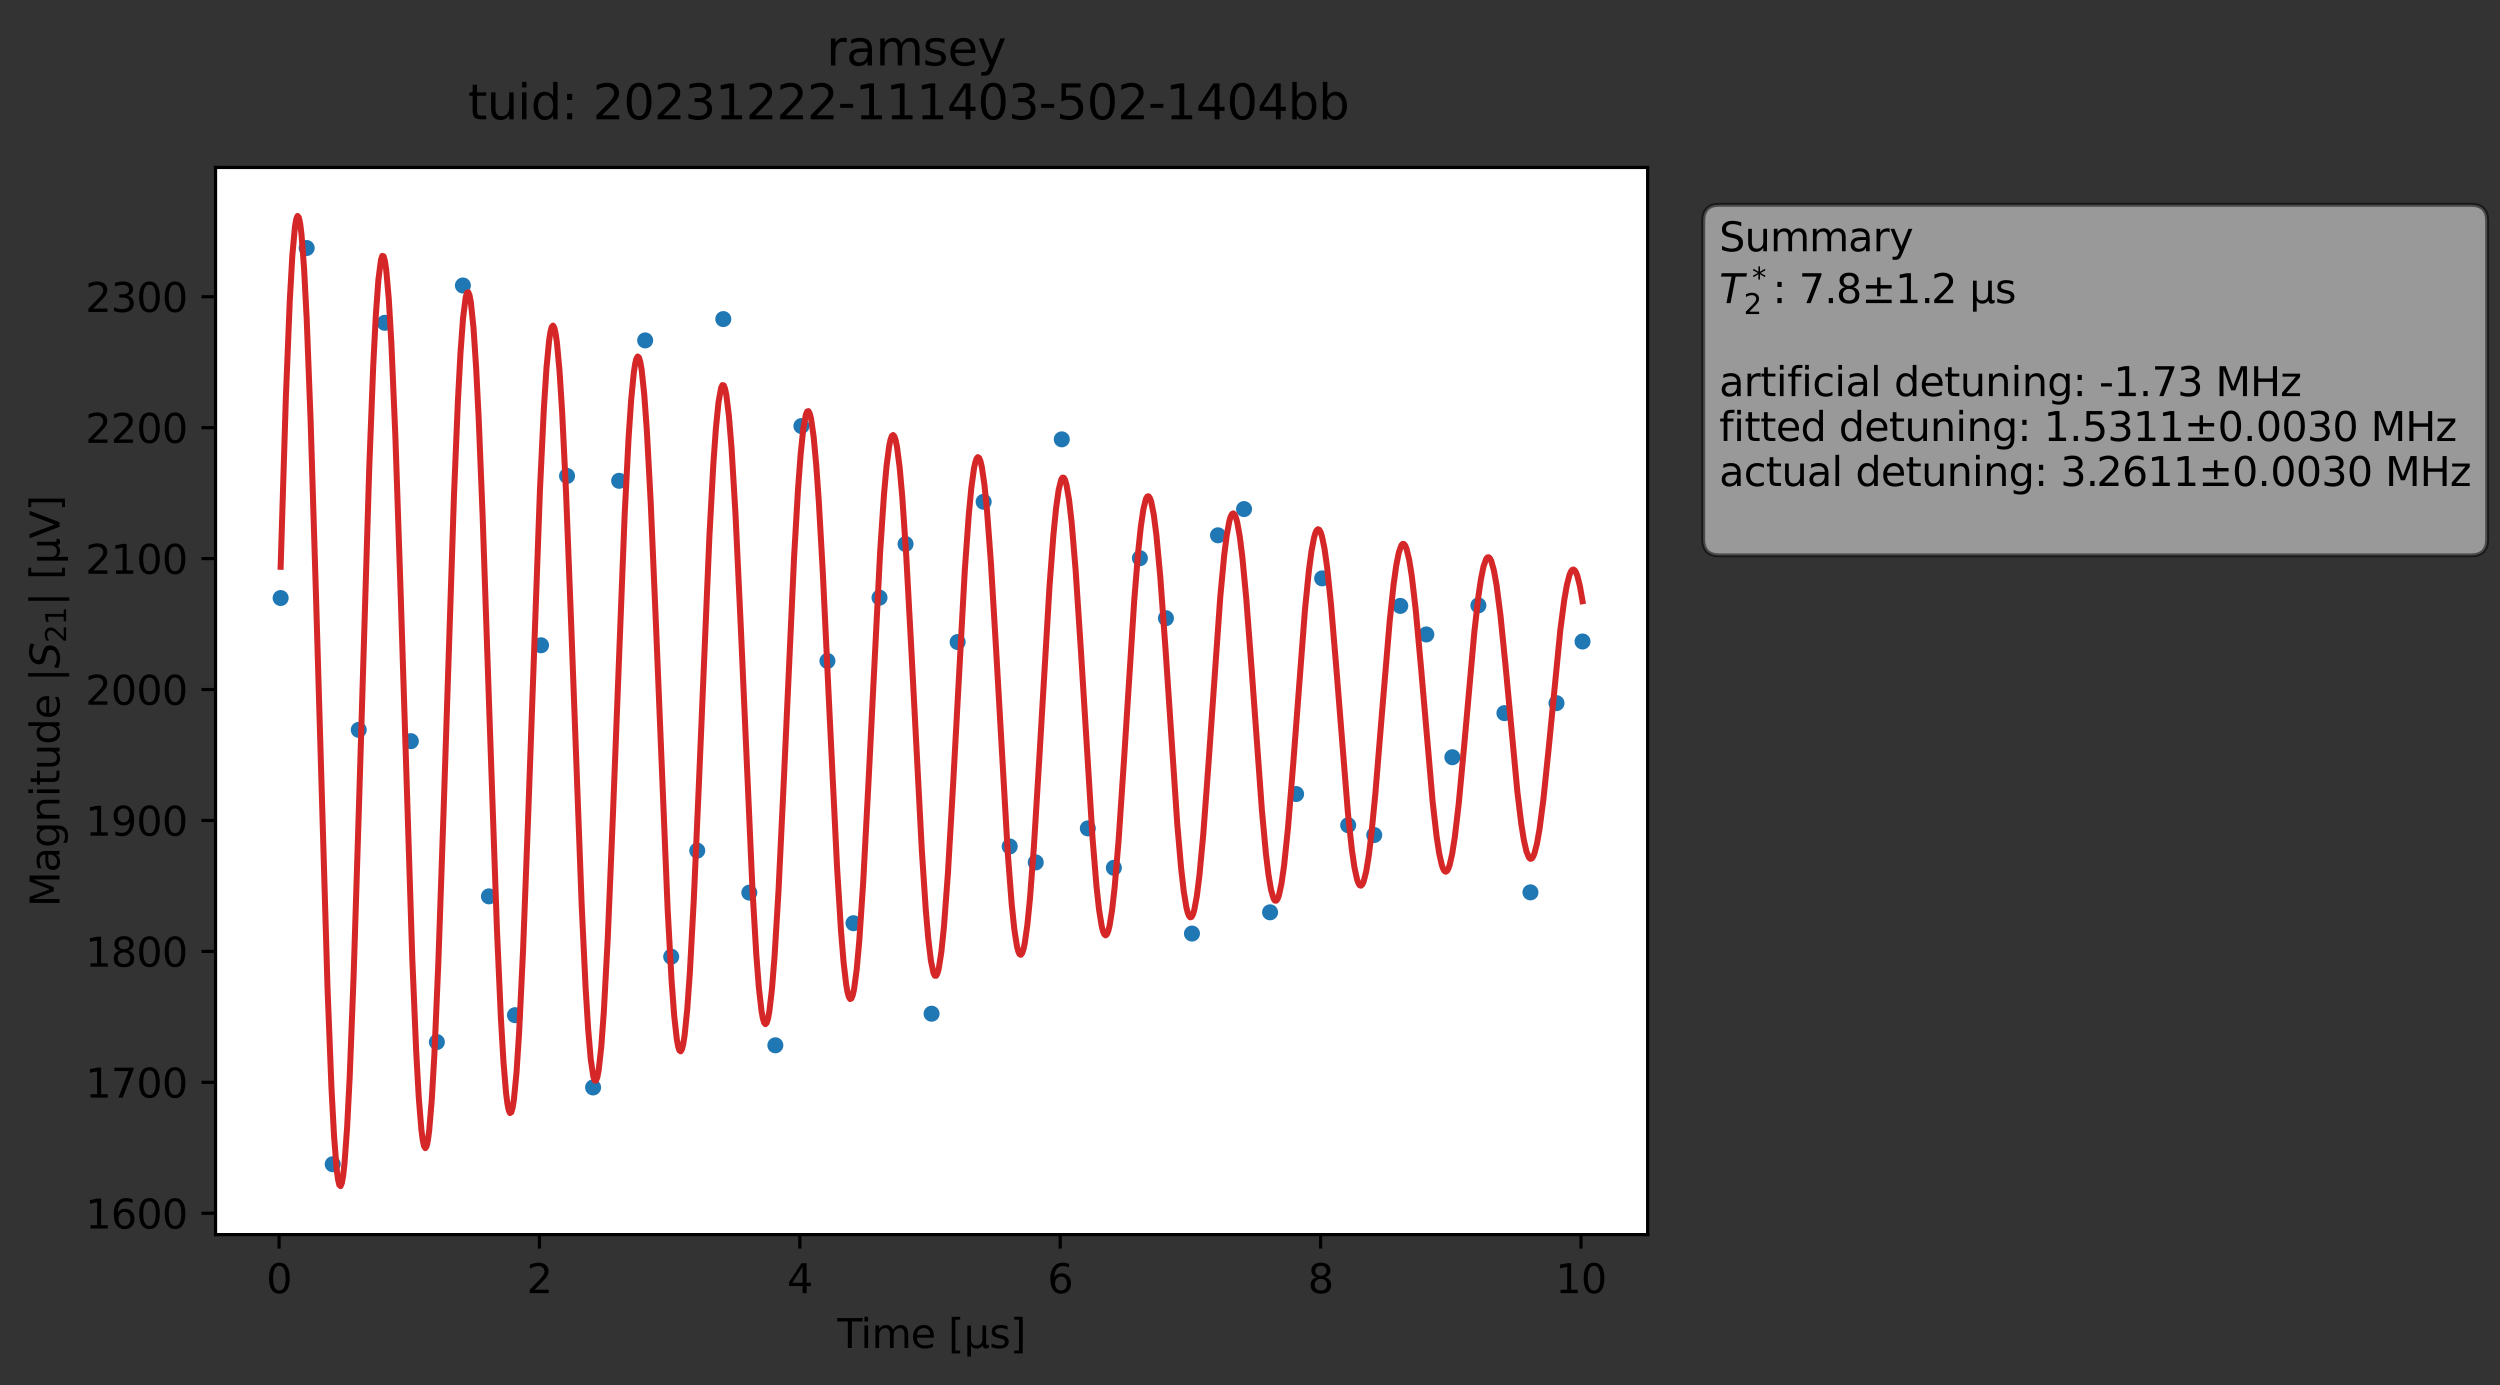 <?xml version="1.0" encoding="utf-8" standalone="no"?>
<!DOCTYPE svg PUBLIC "-//W3C//DTD SVG 1.1//EN"
  "http://www.w3.org/Graphics/SVG/1.1/DTD/svg11.dtd">
<svg xmlns:xlink="http://www.w3.org/1999/xlink" width="623.426pt" height="345.428pt" viewBox="0 0 623.426 345.428" xmlns="http://www.w3.org/2000/svg" version="1.1">
 <rect x="0" y="0" width="623.426" height="345.428" fill="#333333" stroke="none"/>
 <defs>
  <style type="text/css">*{stroke-linejoin: round; stroke-linecap: butt}</style>
 </defs>
 <g id="figure_1">
  <g id="patch_1">
   <path d="M 0 345.428 
L 623.426 345.428 
L 623.426 -0 
L 0 -0 
L 0 345.428 
z
" style="fill: none; opacity: 0"/>
  </g>
  <g id="axes_1">
   <g id="patch_2">
    <path d="M 53.75 307.872 
L 410.87 307.872 
L 410.87 41.76 
L 53.75 41.76 
z
" style="fill: #ffffff"/>
   </g>
   <g id="matplotlib.axis_1">
    <g id="xtick_1">
     <g id="line2d_1">
      <defs>
       <path id="m23bd34e5f0" d="M 0 0 
L 0 3.5 
" style="stroke: #000000; stroke-width: 0.8"/>
      </defs>
      <g>
       <use xlink:href="#m23bd34e5f0" x="69.593" y="307.872" style="stroke: #000000; stroke-width: 0.8"/>
      </g>
     </g>
     <g id="text_1">
      <!-- 0 -->
      <g transform="translate(66.412 322.47) scale(0.1 -0.1)">
       <defs>
        <path id="DejaVuSans-30" d="M 2034 4250 
Q 1547 4250 1301 3770 
Q 1056 3291 1056 2328 
Q 1056 1369 1301 889 
Q 1547 409 2034 409 
Q 2525 409 2770 889 
Q 3016 1369 3016 2328 
Q 3016 3291 2770 3770 
Q 2525 4250 2034 4250 
z
M 2034 4750 
Q 2819 4750 3233 4129 
Q 3647 3509 3647 2328 
Q 3647 1150 3233 529 
Q 2819 -91 2034 -91 
Q 1250 -91 836 529 
Q 422 1150 422 2328 
Q 422 3509 836 4129 
Q 1250 4750 2034 4750 
z
" transform="scale(0.016)"/>
       </defs>
       <use xlink:href="#DejaVuSans-30"/>
      </g>
     </g>
    </g>
    <g id="xtick_2">
     <g id="line2d_2">
      <g>
       <use xlink:href="#m23bd34e5f0" x="134.524" y="307.872" style="stroke: #000000; stroke-width: 0.8"/>
      </g>
     </g>
     <g id="text_2">
      <!-- 2 -->
      <g transform="translate(131.343 322.47) scale(0.1 -0.1)">
       <defs>
        <path id="DejaVuSans-32" d="M 1228 531 
L 3431 531 
L 3431 0 
L 469 0 
L 469 531 
Q 828 903 1448 1529 
Q 2069 2156 2228 2338 
Q 2531 2678 2651 2914 
Q 2772 3150 2772 3378 
Q 2772 3750 2511 3984 
Q 2250 4219 1831 4219 
Q 1534 4219 1204 4116 
Q 875 4013 500 3803 
L 500 4441 
Q 881 4594 1212 4672 
Q 1544 4750 1819 4750 
Q 2544 4750 2975 4387 
Q 3406 4025 3406 3419 
Q 3406 3131 3298 2873 
Q 3191 2616 2906 2266 
Q 2828 2175 2409 1742 
Q 1991 1309 1228 531 
z
" transform="scale(0.016)"/>
       </defs>
       <use xlink:href="#DejaVuSans-32"/>
      </g>
     </g>
    </g>
    <g id="xtick_3">
     <g id="line2d_3">
      <g>
       <use xlink:href="#m23bd34e5f0" x="199.455" y="307.872" style="stroke: #000000; stroke-width: 0.8"/>
      </g>
     </g>
     <g id="text_3">
      <!-- 4 -->
      <g transform="translate(196.274 322.47) scale(0.1 -0.1)">
       <defs>
        <path id="DejaVuSans-34" d="M 2419 4116 
L 825 1625 
L 2419 1625 
L 2419 4116 
z
M 2253 4666 
L 3047 4666 
L 3047 1625 
L 3713 1625 
L 3713 1100 
L 3047 1100 
L 3047 0 
L 2419 0 
L 2419 1100 
L 313 1100 
L 313 1709 
L 2253 4666 
z
" transform="scale(0.016)"/>
       </defs>
       <use xlink:href="#DejaVuSans-34"/>
      </g>
     </g>
    </g>
    <g id="xtick_4">
     <g id="line2d_4">
      <g>
       <use xlink:href="#m23bd34e5f0" x="264.386" y="307.872" style="stroke: #000000; stroke-width: 0.8"/>
      </g>
     </g>
     <g id="text_4">
      <!-- 6 -->
      <g transform="translate(261.205 322.47) scale(0.1 -0.1)">
       <defs>
        <path id="DejaVuSans-36" d="M 2113 2584 
Q 1688 2584 1439 2293 
Q 1191 2003 1191 1497 
Q 1191 994 1439 701 
Q 1688 409 2113 409 
Q 2538 409 2786 701 
Q 3034 994 3034 1497 
Q 3034 2003 2786 2293 
Q 2538 2584 2113 2584 
z
M 3366 4563 
L 3366 3988 
Q 3128 4100 2886 4159 
Q 2644 4219 2406 4219 
Q 1781 4219 1451 3797 
Q 1122 3375 1075 2522 
Q 1259 2794 1537 2939 
Q 1816 3084 2150 3084 
Q 2853 3084 3261 2657 
Q 3669 2231 3669 1497 
Q 3669 778 3244 343 
Q 2819 -91 2113 -91 
Q 1303 -91 875 529 
Q 447 1150 447 2328 
Q 447 3434 972 4092 
Q 1497 4750 2381 4750 
Q 2619 4750 2861 4703 
Q 3103 4656 3366 4563 
z
" transform="scale(0.016)"/>
       </defs>
       <use xlink:href="#DejaVuSans-36"/>
      </g>
     </g>
    </g>
    <g id="xtick_5">
     <g id="line2d_5">
      <g>
       <use xlink:href="#m23bd34e5f0" x="329.317" y="307.872" style="stroke: #000000; stroke-width: 0.8"/>
      </g>
     </g>
     <g id="text_5">
      <!-- 8 -->
      <g transform="translate(326.136 322.47) scale(0.1 -0.1)">
       <defs>
        <path id="DejaVuSans-38" d="M 2034 2216 
Q 1584 2216 1326 1975 
Q 1069 1734 1069 1313 
Q 1069 891 1326 650 
Q 1584 409 2034 409 
Q 2484 409 2743 651 
Q 3003 894 3003 1313 
Q 3003 1734 2745 1975 
Q 2488 2216 2034 2216 
z
M 1403 2484 
Q 997 2584 770 2862 
Q 544 3141 544 3541 
Q 544 4100 942 4425 
Q 1341 4750 2034 4750 
Q 2731 4750 3128 4425 
Q 3525 4100 3525 3541 
Q 3525 3141 3298 2862 
Q 3072 2584 2669 2484 
Q 3125 2378 3379 2068 
Q 3634 1759 3634 1313 
Q 3634 634 3220 271 
Q 2806 -91 2034 -91 
Q 1263 -91 848 271 
Q 434 634 434 1313 
Q 434 1759 690 2068 
Q 947 2378 1403 2484 
z
M 1172 3481 
Q 1172 3119 1398 2916 
Q 1625 2713 2034 2713 
Q 2441 2713 2670 2916 
Q 2900 3119 2900 3481 
Q 2900 3844 2670 4047 
Q 2441 4250 2034 4250 
Q 1625 4250 1398 4047 
Q 1172 3844 1172 3481 
z
" transform="scale(0.016)"/>
       </defs>
       <use xlink:href="#DejaVuSans-38"/>
      </g>
     </g>
    </g>
    <g id="xtick_6">
     <g id="line2d_6">
      <g>
       <use xlink:href="#m23bd34e5f0" x="394.248" y="307.872" style="stroke: #000000; stroke-width: 0.8"/>
      </g>
     </g>
     <g id="text_6">
      <!-- 10 -->
      <g transform="translate(387.885 322.47) scale(0.1 -0.1)">
       <defs>
        <path id="DejaVuSans-31" d="M 794 531 
L 1825 531 
L 1825 4091 
L 703 3866 
L 703 4441 
L 1819 4666 
L 2450 4666 
L 2450 531 
L 3481 531 
L 3481 0 
L 794 0 
L 794 531 
z
" transform="scale(0.016)"/>
       </defs>
       <use xlink:href="#DejaVuSans-31"/>
       <use xlink:href="#DejaVuSans-30" x="63.623"/>
      </g>
     </g>
    </g>
    <g id="text_7">
     <!-- Time [μs] -->
     <g transform="translate(208.8 336.149) scale(0.1 -0.1)">
      <defs>
       <path id="DejaVuSans-54" d="M -19 4666 
L 3928 4666 
L 3928 4134 
L 2272 4134 
L 2272 0 
L 1638 0 
L 1638 4134 
L -19 4134 
L -19 4666 
z
" transform="scale(0.016)"/>
       <path id="DejaVuSans-69" d="M 603 3500 
L 1178 3500 
L 1178 0 
L 603 0 
L 603 3500 
z
M 603 4863 
L 1178 4863 
L 1178 4134 
L 603 4134 
L 603 4863 
z
" transform="scale(0.016)"/>
       <path id="DejaVuSans-6d" d="M 3328 2828 
Q 3544 3216 3844 3400 
Q 4144 3584 4550 3584 
Q 5097 3584 5394 3201 
Q 5691 2819 5691 2113 
L 5691 0 
L 5113 0 
L 5113 2094 
Q 5113 2597 4934 2840 
Q 4756 3084 4391 3084 
Q 3944 3084 3684 2787 
Q 3425 2491 3425 1978 
L 3425 0 
L 2847 0 
L 2847 2094 
Q 2847 2600 2669 2842 
Q 2491 3084 2119 3084 
Q 1678 3084 1418 2786 
Q 1159 2488 1159 1978 
L 1159 0 
L 581 0 
L 581 3500 
L 1159 3500 
L 1159 2956 
Q 1356 3278 1631 3431 
Q 1906 3584 2284 3584 
Q 2666 3584 2933 3390 
Q 3200 3197 3328 2828 
z
" transform="scale(0.016)"/>
       <path id="DejaVuSans-65" d="M 3597 1894 
L 3597 1613 
L 953 1613 
Q 991 1019 1311 708 
Q 1631 397 2203 397 
Q 2534 397 2845 478 
Q 3156 559 3463 722 
L 3463 178 
Q 3153 47 2828 -22 
Q 2503 -91 2169 -91 
Q 1331 -91 842 396 
Q 353 884 353 1716 
Q 353 2575 817 3079 
Q 1281 3584 2069 3584 
Q 2775 3584 3186 3129 
Q 3597 2675 3597 1894 
z
M 3022 2063 
Q 3016 2534 2758 2815 
Q 2500 3097 2075 3097 
Q 1594 3097 1305 2825 
Q 1016 2553 972 2059 
L 3022 2063 
z
" transform="scale(0.016)"/>
       <path id="DejaVuSans-20" transform="scale(0.016)"/>
       <path id="DejaVuSans-5b" d="M 550 4863 
L 1875 4863 
L 1875 4416 
L 1125 4416 
L 1125 -397 
L 1875 -397 
L 1875 -844 
L 550 -844 
L 550 4863 
z
" transform="scale(0.016)"/>
       <path id="DejaVuSans-3bc" d="M 544 -1331 
L 544 3500 
L 1119 3500 
L 1119 1325 
Q 1119 872 1334 640 
Q 1550 409 1972 409 
Q 2434 409 2667 671 
Q 2900 934 2900 1459 
L 2900 3500 
L 3475 3500 
L 3475 806 
Q 3475 619 3529 530 
Q 3584 441 3700 441 
Q 3728 441 3778 458 
Q 3828 475 3916 513 
L 3916 50 
Q 3788 -22 3673 -56 
Q 3559 -91 3450 -91 
Q 3234 -91 3106 31 
Q 2978 153 2931 403 
Q 2775 156 2548 32 
Q 2322 -91 2016 -91 
Q 1697 -91 1473 31 
Q 1250 153 1119 397 
L 1119 -1331 
L 544 -1331 
z
" transform="scale(0.016)"/>
       <path id="DejaVuSans-73" d="M 2834 3397 
L 2834 2853 
Q 2591 2978 2328 3040 
Q 2066 3103 1784 3103 
Q 1356 3103 1142 2972 
Q 928 2841 928 2578 
Q 928 2378 1081 2264 
Q 1234 2150 1697 2047 
L 1894 2003 
Q 2506 1872 2764 1633 
Q 3022 1394 3022 966 
Q 3022 478 2636 193 
Q 2250 -91 1575 -91 
Q 1294 -91 989 -36 
Q 684 19 347 128 
L 347 722 
Q 666 556 975 473 
Q 1284 391 1588 391 
Q 1994 391 2212 530 
Q 2431 669 2431 922 
Q 2431 1156 2273 1281 
Q 2116 1406 1581 1522 
L 1381 1569 
Q 847 1681 609 1914 
Q 372 2147 372 2553 
Q 372 3047 722 3315 
Q 1072 3584 1716 3584 
Q 2034 3584 2315 3537 
Q 2597 3491 2834 3397 
z
" transform="scale(0.016)"/>
       <path id="DejaVuSans-5d" d="M 1947 4863 
L 1947 -844 
L 622 -844 
L 622 -397 
L 1369 -397 
L 1369 4416 
L 622 4416 
L 622 4863 
L 1947 4863 
z
" transform="scale(0.016)"/>
      </defs>
      <use xlink:href="#DejaVuSans-54"/>
      <use xlink:href="#DejaVuSans-69" x="57.959"/>
      <use xlink:href="#DejaVuSans-6d" x="85.742"/>
      <use xlink:href="#DejaVuSans-65" x="183.154"/>
      <use xlink:href="#DejaVuSans-20" x="244.678"/>
      <use xlink:href="#DejaVuSans-5b" x="276.465"/>
      <use xlink:href="#DejaVuSans-3bc" x="315.479"/>
      <use xlink:href="#DejaVuSans-73" x="379.102"/>
      <use xlink:href="#DejaVuSans-5d" x="431.201"/>
     </g>
    </g>
   </g>
   <g id="matplotlib.axis_2">
    <g id="ytick_1">
     <g id="line2d_7">
      <defs>
       <path id="m2958e7ff76" d="M 0 0 
L -3.5 0 
" style="stroke: #000000; stroke-width: 0.8"/>
      </defs>
      <g>
       <use xlink:href="#m2958e7ff76" x="53.75" y="302.559" style="stroke: #000000; stroke-width: 0.8"/>
      </g>
     </g>
     <g id="text_8">
      <!-- 1600 -->
      <g transform="translate(21.3 306.358) scale(0.1 -0.1)">
       <use xlink:href="#DejaVuSans-31"/>
       <use xlink:href="#DejaVuSans-36" x="63.623"/>
       <use xlink:href="#DejaVuSans-30" x="127.246"/>
       <use xlink:href="#DejaVuSans-30" x="190.869"/>
      </g>
     </g>
    </g>
    <g id="ytick_2">
     <g id="line2d_8">
      <g>
       <use xlink:href="#m2958e7ff76" x="53.75" y="269.907" style="stroke: #000000; stroke-width: 0.8"/>
      </g>
     </g>
     <g id="text_9">
      <!-- 1700 -->
      <g transform="translate(21.3 273.706) scale(0.1 -0.1)">
       <defs>
        <path id="DejaVuSans-37" d="M 525 4666 
L 3525 4666 
L 3525 4397 
L 1831 0 
L 1172 0 
L 2766 4134 
L 525 4134 
L 525 4666 
z
" transform="scale(0.016)"/>
       </defs>
       <use xlink:href="#DejaVuSans-31"/>
       <use xlink:href="#DejaVuSans-37" x="63.623"/>
       <use xlink:href="#DejaVuSans-30" x="127.246"/>
       <use xlink:href="#DejaVuSans-30" x="190.869"/>
      </g>
     </g>
    </g>
    <g id="ytick_3">
     <g id="line2d_9">
      <g>
       <use xlink:href="#m2958e7ff76" x="53.75" y="237.254" style="stroke: #000000; stroke-width: 0.8"/>
      </g>
     </g>
     <g id="text_10">
      <!-- 1800 -->
      <g transform="translate(21.3 241.053) scale(0.1 -0.1)">
       <use xlink:href="#DejaVuSans-31"/>
       <use xlink:href="#DejaVuSans-38" x="63.623"/>
       <use xlink:href="#DejaVuSans-30" x="127.246"/>
       <use xlink:href="#DejaVuSans-30" x="190.869"/>
      </g>
     </g>
    </g>
    <g id="ytick_4">
     <g id="line2d_10">
      <g>
       <use xlink:href="#m2958e7ff76" x="53.75" y="204.602" style="stroke: #000000; stroke-width: 0.8"/>
      </g>
     </g>
     <g id="text_11">
      <!-- 1900 -->
      <g transform="translate(21.3 208.401) scale(0.1 -0.1)">
       <defs>
        <path id="DejaVuSans-39" d="M 703 97 
L 703 672 
Q 941 559 1184 500 
Q 1428 441 1663 441 
Q 2288 441 2617 861 
Q 2947 1281 2994 2138 
Q 2813 1869 2534 1725 
Q 2256 1581 1919 1581 
Q 1219 1581 811 2004 
Q 403 2428 403 3163 
Q 403 3881 828 4315 
Q 1253 4750 1959 4750 
Q 2769 4750 3195 4129 
Q 3622 3509 3622 2328 
Q 3622 1225 3098 567 
Q 2575 -91 1691 -91 
Q 1453 -91 1209 -44 
Q 966 3 703 97 
z
M 1959 2075 
Q 2384 2075 2632 2365 
Q 2881 2656 2881 3163 
Q 2881 3666 2632 3958 
Q 2384 4250 1959 4250 
Q 1534 4250 1286 3958 
Q 1038 3666 1038 3163 
Q 1038 2656 1286 2365 
Q 1534 2075 1959 2075 
z
" transform="scale(0.016)"/>
       </defs>
       <use xlink:href="#DejaVuSans-31"/>
       <use xlink:href="#DejaVuSans-39" x="63.623"/>
       <use xlink:href="#DejaVuSans-30" x="127.246"/>
       <use xlink:href="#DejaVuSans-30" x="190.869"/>
      </g>
     </g>
    </g>
    <g id="ytick_5">
     <g id="line2d_11">
      <g>
       <use xlink:href="#m2958e7ff76" x="53.75" y="171.949" style="stroke: #000000; stroke-width: 0.8"/>
      </g>
     </g>
     <g id="text_12">
      <!-- 2000 -->
      <g transform="translate(21.3 175.748) scale(0.1 -0.1)">
       <use xlink:href="#DejaVuSans-32"/>
       <use xlink:href="#DejaVuSans-30" x="63.623"/>
       <use xlink:href="#DejaVuSans-30" x="127.246"/>
       <use xlink:href="#DejaVuSans-30" x="190.869"/>
      </g>
     </g>
    </g>
    <g id="ytick_6">
     <g id="line2d_12">
      <g>
       <use xlink:href="#m2958e7ff76" x="53.75" y="139.297" style="stroke: #000000; stroke-width: 0.8"/>
      </g>
     </g>
     <g id="text_13">
      <!-- 2100 -->
      <g transform="translate(21.3 143.096) scale(0.1 -0.1)">
       <use xlink:href="#DejaVuSans-32"/>
       <use xlink:href="#DejaVuSans-31" x="63.623"/>
       <use xlink:href="#DejaVuSans-30" x="127.246"/>
       <use xlink:href="#DejaVuSans-30" x="190.869"/>
      </g>
     </g>
    </g>
    <g id="ytick_7">
     <g id="line2d_13">
      <g>
       <use xlink:href="#m2958e7ff76" x="53.75" y="106.644" style="stroke: #000000; stroke-width: 0.8"/>
      </g>
     </g>
     <g id="text_14">
      <!-- 2200 -->
      <g transform="translate(21.3 110.443) scale(0.1 -0.1)">
       <use xlink:href="#DejaVuSans-32"/>
       <use xlink:href="#DejaVuSans-32" x="63.623"/>
       <use xlink:href="#DejaVuSans-30" x="127.246"/>
       <use xlink:href="#DejaVuSans-30" x="190.869"/>
      </g>
     </g>
    </g>
    <g id="ytick_8">
     <g id="line2d_14">
      <g>
       <use xlink:href="#m2958e7ff76" x="53.75" y="73.992" style="stroke: #000000; stroke-width: 0.8"/>
      </g>
     </g>
     <g id="text_15">
      <!-- 2300 -->
      <g transform="translate(21.3 77.791) scale(0.1 -0.1)">
       <defs>
        <path id="DejaVuSans-33" d="M 2597 2516 
Q 3050 2419 3304 2112 
Q 3559 1806 3559 1356 
Q 3559 666 3084 287 
Q 2609 -91 1734 -91 
Q 1441 -91 1130 -33 
Q 819 25 488 141 
L 488 750 
Q 750 597 1062 519 
Q 1375 441 1716 441 
Q 2309 441 2620 675 
Q 2931 909 2931 1356 
Q 2931 1769 2642 2001 
Q 2353 2234 1838 2234 
L 1294 2234 
L 1294 2753 
L 1863 2753 
Q 2328 2753 2575 2939 
Q 2822 3125 2822 3475 
Q 2822 3834 2567 4026 
Q 2313 4219 1838 4219 
Q 1578 4219 1281 4162 
Q 984 4106 628 3988 
L 628 4550 
Q 988 4650 1302 4700 
Q 1616 4750 1894 4750 
Q 2613 4750 3031 4423 
Q 3450 4097 3450 3541 
Q 3450 3153 3228 2886 
Q 3006 2619 2597 2516 
z
" transform="scale(0.016)"/>
       </defs>
       <use xlink:href="#DejaVuSans-32"/>
       <use xlink:href="#DejaVuSans-33" x="63.623"/>
       <use xlink:href="#DejaVuSans-30" x="127.246"/>
       <use xlink:href="#DejaVuSans-30" x="190.869"/>
      </g>
     </g>
    </g>
    <g id="text_16">
     <!-- Magnitude |$S_{21}|$ [μV] -->
     <g transform="translate(14.9 226.166) rotate(-90) scale(0.1 -0.1)">
      <defs>
       <path id="DejaVuSans-4d" d="M 628 4666 
L 1569 4666 
L 2759 1491 
L 3956 4666 
L 4897 4666 
L 4897 0 
L 4281 0 
L 4281 4097 
L 3078 897 
L 2444 897 
L 1241 4097 
L 1241 0 
L 628 0 
L 628 4666 
z
" transform="scale(0.016)"/>
       <path id="DejaVuSans-61" d="M 2194 1759 
Q 1497 1759 1228 1600 
Q 959 1441 959 1056 
Q 959 750 1161 570 
Q 1363 391 1709 391 
Q 2188 391 2477 730 
Q 2766 1069 2766 1631 
L 2766 1759 
L 2194 1759 
z
M 3341 1997 
L 3341 0 
L 2766 0 
L 2766 531 
Q 2569 213 2275 61 
Q 1981 -91 1556 -91 
Q 1019 -91 701 211 
Q 384 513 384 1019 
Q 384 1609 779 1909 
Q 1175 2209 1959 2209 
L 2766 2209 
L 2766 2266 
Q 2766 2663 2505 2880 
Q 2244 3097 1772 3097 
Q 1472 3097 1187 3025 
Q 903 2953 641 2809 
L 641 3341 
Q 956 3463 1253 3523 
Q 1550 3584 1831 3584 
Q 2591 3584 2966 3190 
Q 3341 2797 3341 1997 
z
" transform="scale(0.016)"/>
       <path id="DejaVuSans-67" d="M 2906 1791 
Q 2906 2416 2648 2759 
Q 2391 3103 1925 3103 
Q 1463 3103 1205 2759 
Q 947 2416 947 1791 
Q 947 1169 1205 825 
Q 1463 481 1925 481 
Q 2391 481 2648 825 
Q 2906 1169 2906 1791 
z
M 3481 434 
Q 3481 -459 3084 -895 
Q 2688 -1331 1869 -1331 
Q 1566 -1331 1297 -1286 
Q 1028 -1241 775 -1147 
L 775 -588 
Q 1028 -725 1275 -790 
Q 1522 -856 1778 -856 
Q 2344 -856 2625 -561 
Q 2906 -266 2906 331 
L 2906 616 
Q 2728 306 2450 153 
Q 2172 0 1784 0 
Q 1141 0 747 490 
Q 353 981 353 1791 
Q 353 2603 747 3093 
Q 1141 3584 1784 3584 
Q 2172 3584 2450 3431 
Q 2728 3278 2906 2969 
L 2906 3500 
L 3481 3500 
L 3481 434 
z
" transform="scale(0.016)"/>
       <path id="DejaVuSans-6e" d="M 3513 2113 
L 3513 0 
L 2938 0 
L 2938 2094 
Q 2938 2591 2744 2837 
Q 2550 3084 2163 3084 
Q 1697 3084 1428 2787 
Q 1159 2491 1159 1978 
L 1159 0 
L 581 0 
L 581 3500 
L 1159 3500 
L 1159 2956 
Q 1366 3272 1645 3428 
Q 1925 3584 2291 3584 
Q 2894 3584 3203 3211 
Q 3513 2838 3513 2113 
z
" transform="scale(0.016)"/>
       <path id="DejaVuSans-74" d="M 1172 4494 
L 1172 3500 
L 2356 3500 
L 2356 3053 
L 1172 3053 
L 1172 1153 
Q 1172 725 1289 603 
Q 1406 481 1766 481 
L 2356 481 
L 2356 0 
L 1766 0 
Q 1100 0 847 248 
Q 594 497 594 1153 
L 594 3053 
L 172 3053 
L 172 3500 
L 594 3500 
L 594 4494 
L 1172 4494 
z
" transform="scale(0.016)"/>
       <path id="DejaVuSans-75" d="M 544 1381 
L 544 3500 
L 1119 3500 
L 1119 1403 
Q 1119 906 1312 657 
Q 1506 409 1894 409 
Q 2359 409 2629 706 
Q 2900 1003 2900 1516 
L 2900 3500 
L 3475 3500 
L 3475 0 
L 2900 0 
L 2900 538 
Q 2691 219 2414 64 
Q 2138 -91 1772 -91 
Q 1169 -91 856 284 
Q 544 659 544 1381 
z
M 1991 3584 
L 1991 3584 
z
" transform="scale(0.016)"/>
       <path id="DejaVuSans-64" d="M 2906 2969 
L 2906 4863 
L 3481 4863 
L 3481 0 
L 2906 0 
L 2906 525 
Q 2725 213 2448 61 
Q 2172 -91 1784 -91 
Q 1150 -91 751 415 
Q 353 922 353 1747 
Q 353 2572 751 3078 
Q 1150 3584 1784 3584 
Q 2172 3584 2448 3432 
Q 2725 3281 2906 2969 
z
M 947 1747 
Q 947 1113 1208 752 
Q 1469 391 1925 391 
Q 2381 391 2643 752 
Q 2906 1113 2906 1747 
Q 2906 2381 2643 2742 
Q 2381 3103 1925 3103 
Q 1469 3103 1208 2742 
Q 947 2381 947 1747 
z
" transform="scale(0.016)"/>
       <path id="DejaVuSans-7c" d="M 1344 4891 
L 1344 -1509 
L 813 -1509 
L 813 4891 
L 1344 4891 
z
" transform="scale(0.016)"/>
       <path id="DejaVuSans-Oblique-53" d="M 3859 4513 
L 3738 3897 
Q 3422 4066 3111 4152 
Q 2800 4238 2509 4238 
Q 1944 4238 1609 3991 
Q 1275 3744 1275 3334 
Q 1275 3109 1398 2989 
Q 1522 2869 2034 2731 
L 2413 2638 
Q 3053 2472 3303 2217 
Q 3553 1963 3553 1503 
Q 3553 797 2998 353 
Q 2444 -91 1538 -91 
Q 1166 -91 791 -17 
Q 416 56 38 206 
L 166 856 
Q 513 641 861 531 
Q 1209 422 1556 422 
Q 2147 422 2503 684 
Q 2859 947 2859 1369 
Q 2859 1650 2717 1795 
Q 2575 1941 2106 2059 
L 1728 2156 
Q 1081 2325 845 2545 
Q 609 2766 609 3163 
Q 609 3859 1145 4304 
Q 1681 4750 2541 4750 
Q 2875 4750 3203 4690 
Q 3531 4631 3859 4513 
z
" transform="scale(0.016)"/>
       <path id="DejaVuSans-56" d="M 1831 0 
L 50 4666 
L 709 4666 
L 2188 738 
L 3669 4666 
L 4325 4666 
L 2547 0 
L 1831 0 
z
" transform="scale(0.016)"/>
      </defs>
      <use xlink:href="#DejaVuSans-4d" transform="translate(0 0.578)"/>
      <use xlink:href="#DejaVuSans-61" transform="translate(86.279 0.578)"/>
      <use xlink:href="#DejaVuSans-67" transform="translate(147.559 0.578)"/>
      <use xlink:href="#DejaVuSans-6e" transform="translate(211.035 0.578)"/>
      <use xlink:href="#DejaVuSans-69" transform="translate(274.414 0.578)"/>
      <use xlink:href="#DejaVuSans-74" transform="translate(302.197 0.578)"/>
      <use xlink:href="#DejaVuSans-75" transform="translate(341.406 0.578)"/>
      <use xlink:href="#DejaVuSans-64" transform="translate(404.785 0.578)"/>
      <use xlink:href="#DejaVuSans-65" transform="translate(468.262 0.578)"/>
      <use xlink:href="#DejaVuSans-20" transform="translate(529.785 0.578)"/>
      <use xlink:href="#DejaVuSans-7c" transform="translate(561.572 0.578)"/>
      <use xlink:href="#DejaVuSans-Oblique-53" transform="translate(595.264 0.578)"/>
      <use xlink:href="#DejaVuSans-32" transform="translate(658.74 -15.828) scale(0.7)"/>
      <use xlink:href="#DejaVuSans-31" transform="translate(703.276 -15.828) scale(0.7)"/>
      <use xlink:href="#DejaVuSans-7c" transform="translate(750.547 0.578)"/>
      <use xlink:href="#DejaVuSans-20" transform="translate(784.238 0.578)"/>
      <use xlink:href="#DejaVuSans-5b" transform="translate(816.025 0.578)"/>
      <use xlink:href="#DejaVuSans-3bc" transform="translate(855.039 0.578)"/>
      <use xlink:href="#DejaVuSans-56" transform="translate(918.662 0.578)"/>
      <use xlink:href="#DejaVuSans-5d" transform="translate(987.07 0.578)"/>
     </g>
    </g>
   </g>
   <g id="line2d_15">
    <defs>
     <path id="md50ba2cff0" d="M 0 1.5 
C 0.398 1.5 0.779 1.342 1.061 1.061 
C 1.342 0.779 1.5 0.398 1.5 0 
C 1.5 -0.398 1.342 -0.779 1.061 -1.061 
C 0.779 -1.342 0.398 -1.5 0 -1.5 
C -0.398 -1.5 -0.779 -1.342 -1.061 -1.061 
C -1.342 -0.779 -1.5 -0.398 -1.5 0 
C -1.5 0.398 -1.342 0.779 -1.061 1.061 
C -0.779 1.342 -0.398 1.5 0 1.5 
z
" style="stroke: #1f77b4"/>
    </defs>
    <g clip-path="url(#p2958a9fa2a)">
     <use xlink:href="#md50ba2cff0" x="69.983" y="149.13" style="fill: #1f77b4; stroke: #1f77b4"/>
     <use xlink:href="#md50ba2cff0" x="76.476" y="61.848" style="fill: #1f77b4; stroke: #1f77b4"/>
     <use xlink:href="#md50ba2cff0" x="82.969" y="290.328" style="fill: #1f77b4; stroke: #1f77b4"/>
     <use xlink:href="#md50ba2cff0" x="89.462" y="182.008" style="fill: #1f77b4; stroke: #1f77b4"/>
     <use xlink:href="#md50ba2cff0" x="95.955" y="80.499" style="fill: #1f77b4; stroke: #1f77b4"/>
     <use xlink:href="#md50ba2cff0" x="102.448" y="184.825" style="fill: #1f77b4; stroke: #1f77b4"/>
     <use xlink:href="#md50ba2cff0" x="108.941" y="259.859" style="fill: #1f77b4; stroke: #1f77b4"/>
     <use xlink:href="#md50ba2cff0" x="115.434" y="71.192" style="fill: #1f77b4; stroke: #1f77b4"/>
     <use xlink:href="#md50ba2cff0" x="121.927" y="223.526" style="fill: #1f77b4; stroke: #1f77b4"/>
     <use xlink:href="#md50ba2cff0" x="128.421" y="253.156" style="fill: #1f77b4; stroke: #1f77b4"/>
     <use xlink:href="#md50ba2cff0" x="134.914" y="160.914" style="fill: #1f77b4; stroke: #1f77b4"/>
     <use xlink:href="#md50ba2cff0" x="141.407" y="118.686" style="fill: #1f77b4; stroke: #1f77b4"/>
     <use xlink:href="#md50ba2cff0" x="147.9" y="271.179" style="fill: #1f77b4; stroke: #1f77b4"/>
     <use xlink:href="#md50ba2cff0" x="154.393" y="119.897" style="fill: #1f77b4; stroke: #1f77b4"/>
     <use xlink:href="#md50ba2cff0" x="160.886" y="84.887" style="fill: #1f77b4; stroke: #1f77b4"/>
     <use xlink:href="#md50ba2cff0" x="167.379" y="238.574" style="fill: #1f77b4; stroke: #1f77b4"/>
     <use xlink:href="#md50ba2cff0" x="173.872" y="212.122" style="fill: #1f77b4; stroke: #1f77b4"/>
     <use xlink:href="#md50ba2cff0" x="180.365" y="79.57" style="fill: #1f77b4; stroke: #1f77b4"/>
     <use xlink:href="#md50ba2cff0" x="186.858" y="222.594" style="fill: #1f77b4; stroke: #1f77b4"/>
     <use xlink:href="#md50ba2cff0" x="193.351" y="260.668" style="fill: #1f77b4; stroke: #1f77b4"/>
     <use xlink:href="#md50ba2cff0" x="199.845" y="106.244" style="fill: #1f77b4; stroke: #1f77b4"/>
     <use xlink:href="#md50ba2cff0" x="206.338" y="164.819" style="fill: #1f77b4; stroke: #1f77b4"/>
     <use xlink:href="#md50ba2cff0" x="212.831" y="230.218" style="fill: #1f77b4; stroke: #1f77b4"/>
     <use xlink:href="#md50ba2cff0" x="219.324" y="149.037" style="fill: #1f77b4; stroke: #1f77b4"/>
     <use xlink:href="#md50ba2cff0" x="225.817" y="135.662" style="fill: #1f77b4; stroke: #1f77b4"/>
     <use xlink:href="#md50ba2cff0" x="232.31" y="252.793" style="fill: #1f77b4; stroke: #1f77b4"/>
     <use xlink:href="#md50ba2cff0" x="238.803" y="160.104" style="fill: #1f77b4; stroke: #1f77b4"/>
     <use xlink:href="#md50ba2cff0" x="245.296" y="125.127" style="fill: #1f77b4; stroke: #1f77b4"/>
     <use xlink:href="#md50ba2cff0" x="251.789" y="211.081" style="fill: #1f77b4; stroke: #1f77b4"/>
     <use xlink:href="#md50ba2cff0" x="258.282" y="215.057" style="fill: #1f77b4; stroke: #1f77b4"/>
     <use xlink:href="#md50ba2cff0" x="264.775" y="109.56" style="fill: #1f77b4; stroke: #1f77b4"/>
     <use xlink:href="#md50ba2cff0" x="271.269" y="206.577" style="fill: #1f77b4; stroke: #1f77b4"/>
     <use xlink:href="#md50ba2cff0" x="277.762" y="216.405" style="fill: #1f77b4; stroke: #1f77b4"/>
     <use xlink:href="#md50ba2cff0" x="284.255" y="139.2" style="fill: #1f77b4; stroke: #1f77b4"/>
     <use xlink:href="#md50ba2cff0" x="290.748" y="154.168" style="fill: #1f77b4; stroke: #1f77b4"/>
     <use xlink:href="#md50ba2cff0" x="297.241" y="232.803" style="fill: #1f77b4; stroke: #1f77b4"/>
     <use xlink:href="#md50ba2cff0" x="303.734" y="133.492" style="fill: #1f77b4; stroke: #1f77b4"/>
     <use xlink:href="#md50ba2cff0" x="310.227" y="126.949" style="fill: #1f77b4; stroke: #1f77b4"/>
     <use xlink:href="#md50ba2cff0" x="316.72" y="227.503" style="fill: #1f77b4; stroke: #1f77b4"/>
     <use xlink:href="#md50ba2cff0" x="323.213" y="198.008" style="fill: #1f77b4; stroke: #1f77b4"/>
     <use xlink:href="#md50ba2cff0" x="329.706" y="144.23" style="fill: #1f77b4; stroke: #1f77b4"/>
     <use xlink:href="#md50ba2cff0" x="336.199" y="205.788" style="fill: #1f77b4; stroke: #1f77b4"/>
     <use xlink:href="#md50ba2cff0" x="342.693" y="208.232" style="fill: #1f77b4; stroke: #1f77b4"/>
     <use xlink:href="#md50ba2cff0" x="349.186" y="151.094" style="fill: #1f77b4; stroke: #1f77b4"/>
     <use xlink:href="#md50ba2cff0" x="355.679" y="158.214" style="fill: #1f77b4; stroke: #1f77b4"/>
     <use xlink:href="#md50ba2cff0" x="362.172" y="188.83" style="fill: #1f77b4; stroke: #1f77b4"/>
     <use xlink:href="#md50ba2cff0" x="368.665" y="150.969" style="fill: #1f77b4; stroke: #1f77b4"/>
     <use xlink:href="#md50ba2cff0" x="375.158" y="177.833" style="fill: #1f77b4; stroke: #1f77b4"/>
     <use xlink:href="#md50ba2cff0" x="381.651" y="222.529" style="fill: #1f77b4; stroke: #1f77b4"/>
     <use xlink:href="#md50ba2cff0" x="388.144" y="175.343" style="fill: #1f77b4; stroke: #1f77b4"/>
     <use xlink:href="#md50ba2cff0" x="394.637" y="159.972" style="fill: #1f77b4; stroke: #1f77b4"/>
    </g>
   </g>
   <g id="line2d_16">
    <path d="M 69.983 141.344 
L 71.283 99.168 
L 72.258 75.026 
L 72.908 63.636 
L 73.558 56.499 
L 73.882 54.607 
L 74.207 53.856 
L 74.532 54.25 
L 74.857 55.782 
L 75.182 58.436 
L 75.832 66.986 
L 76.482 79.565 
L 77.457 104.888 
L 78.757 147.215 
L 81.682 246.629 
L 82.657 271.295 
L 83.307 283.421 
L 83.957 291.572 
L 84.282 294.064 
L 84.607 295.468 
L 84.932 295.776 
L 85.257 294.987 
L 85.582 293.111 
L 85.907 290.168 
L 86.557 281.212 
L 87.207 268.471 
L 88.182 243.363 
L 89.481 202.138 
L 92.081 116.609 
L 93.056 91.586 
L 93.706 78.843 
L 94.356 69.798 
L 95.006 64.767 
L 95.331 63.815 
L 95.656 63.915 
L 95.981 65.065 
L 96.306 67.251 
L 96.956 74.632 
L 97.606 85.764 
L 98.581 108.522 
L 99.881 147.034 
L 102.806 238.925 
L 103.781 262.148 
L 104.431 273.734 
L 105.081 281.705 
L 105.405 284.243 
L 105.73 285.785 
L 106.055 286.32 
L 106.38 285.845 
L 106.705 284.366 
L 107.03 281.901 
L 107.68 274.121 
L 108.33 262.811 
L 109.305 240.209 
L 110.605 202.661 
L 113.205 123.627 
L 114.18 100.129 
L 114.83 88.009 
L 115.48 79.246 
L 116.13 74.148 
L 116.455 73.03 
L 116.78 72.882 
L 117.105 73.7 
L 117.43 75.475 
L 118.08 81.814 
L 118.73 91.644 
L 119.38 104.586 
L 120.355 128.727 
L 121.979 176.324 
L 123.929 231.976 
L 124.904 253.818 
L 125.554 264.866 
L 126.204 272.629 
L 126.529 275.19 
L 126.854 276.838 
L 127.179 277.561 
L 127.504 277.355 
L 127.829 276.223 
L 128.154 274.18 
L 128.804 267.449 
L 129.454 257.429 
L 130.429 237.105 
L 131.729 202.929 
L 134.654 122.038 
L 135.629 101.783 
L 136.279 91.753 
L 136.929 84.931 
L 137.253 82.802 
L 137.578 81.553 
L 137.903 81.194 
L 138.228 81.726 
L 138.553 83.142 
L 138.878 85.426 
L 139.528 92.497 
L 140.178 102.662 
L 141.153 122.829 
L 142.453 156.132 
L 145.053 225.716 
L 146.028 246.237 
L 146.678 256.753 
L 147.328 264.287 
L 147.978 268.575 
L 148.303 269.453 
L 148.628 269.476 
L 148.953 268.647 
L 149.278 266.974 
L 149.928 261.178 
L 150.578 252.319 
L 151.553 234.065 
L 152.853 202.98 
L 155.777 128.231 
L 156.752 109.172 
L 157.402 99.598 
L 158.052 92.941 
L 158.377 90.783 
L 158.702 89.431 
L 159.027 88.897 
L 159.352 89.182 
L 159.677 90.283 
L 160.002 92.187 
L 160.652 98.318 
L 161.302 107.333 
L 162.277 125.478 
L 163.577 155.8 
L 166.502 226.998 
L 167.477 244.657 
L 168.127 253.337 
L 168.777 259.169 
L 169.101 260.95 
L 169.426 261.952 
L 169.751 262.17 
L 170.076 261.601 
L 170.401 260.254 
L 170.726 258.143 
L 171.376 251.722 
L 172.026 242.591 
L 173.001 224.601 
L 174.301 195.069 
L 176.901 133.815 
L 177.876 115.899 
L 178.526 106.777 
L 179.176 100.305 
L 179.826 96.708 
L 180.151 96.029 
L 180.476 96.104 
L 180.801 96.931 
L 181.126 98.5 
L 181.776 103.792 
L 182.426 111.771 
L 183.401 128.078 
L 184.701 155.667 
L 187.625 221.478 
L 188.6 238.105 
L 189.25 246.398 
L 189.9 252.101 
L 190.225 253.916 
L 190.55 255.018 
L 190.875 255.397 
L 191.2 255.054 
L 191.525 253.992 
L 191.85 252.223 
L 192.5 246.645 
L 193.15 238.539 
L 194.125 222.345 
L 195.425 195.446 
L 198.025 138.843 
L 199 122.019 
L 199.65 113.343 
L 200.3 107.072 
L 200.949 103.426 
L 201.274 102.629 
L 201.599 102.525 
L 201.924 103.114 
L 202.249 104.389 
L 202.899 108.935 
L 203.549 115.981 
L 204.199 125.254 
L 205.174 142.55 
L 206.799 176.644 
L 208.749 216.499 
L 209.724 232.138 
L 210.374 240.046 
L 211.024 245.601 
L 211.349 247.432 
L 211.674 248.61 
L 211.999 249.125 
L 212.324 248.974 
L 212.649 248.161 
L 212.974 246.695 
L 213.624 241.868 
L 214.274 234.687 
L 215.249 220.124 
L 216.548 195.641 
L 219.473 137.708 
L 220.448 123.207 
L 221.098 116.028 
L 221.748 111.147 
L 222.073 109.624 
L 222.398 108.733 
L 222.723 108.478 
L 223.048 108.862 
L 223.373 109.879 
L 223.698 111.517 
L 224.348 116.587 
L 224.998 123.872 
L 225.973 138.322 
L 227.273 162.179 
L 229.873 212.014 
L 230.848 226.707 
L 231.498 234.235 
L 232.148 239.626 
L 232.797 242.692 
L 233.122 243.318 
L 233.447 243.332 
L 233.772 242.735 
L 234.097 241.535 
L 234.747 237.378 
L 235.397 231.029 
L 236.372 217.949 
L 237.672 195.68 
L 240.597 142.146 
L 241.572 128.5 
L 242.222 121.647 
L 242.872 116.883 
L 243.197 115.34 
L 243.522 114.375 
L 243.847 113.994 
L 244.172 114.202 
L 244.497 114.993 
L 244.822 116.359 
L 245.472 120.755 
L 246.122 127.216 
L 247.097 140.217 
L 248.396 161.939 
L 251.321 212.929 
L 252.296 225.572 
L 252.946 231.785 
L 253.596 235.957 
L 253.921 237.231 
L 254.246 237.946 
L 254.571 238.099 
L 254.896 237.69 
L 255.221 236.723 
L 255.546 235.208 
L 256.196 230.605 
L 256.846 224.061 
L 257.821 211.171 
L 259.121 190.015 
L 261.721 146.147 
L 262.696 133.319 
L 263.346 126.789 
L 263.996 122.158 
L 264.645 119.586 
L 264.97 119.102 
L 265.295 119.158 
L 265.62 119.753 
L 265.945 120.879 
L 266.595 124.674 
L 267.245 130.392 
L 268.22 142.077 
L 269.52 161.841 
L 272.445 208.974 
L 273.42 220.879 
L 274.07 226.814 
L 274.72 230.895 
L 275.045 232.193 
L 275.37 232.98 
L 275.695 233.25 
L 276.02 233.001 
L 276.345 232.239 
L 276.67 230.97 
L 277.32 226.97 
L 277.97 221.161 
L 278.945 209.557 
L 280.244 190.288 
L 282.844 149.749 
L 283.819 137.703 
L 284.469 131.493 
L 285.119 127.005 
L 285.769 124.398 
L 286.094 123.829 
L 286.419 123.757 
L 286.744 124.181 
L 287.069 125.096 
L 287.719 128.356 
L 288.369 133.406 
L 289.344 143.895 
L 290.644 161.866 
L 293.569 205.407 
L 294.544 216.604 
L 295.194 222.264 
L 295.843 226.239 
L 296.168 227.549 
L 296.493 228.39 
L 296.818 228.757 
L 297.143 228.647 
L 297.468 228.063 
L 297.793 227.011 
L 298.443 223.55 
L 299.093 218.403 
L 300.068 207.968 
L 301.368 190.429 
L 304.293 148.939 
L 305.268 138.557 
L 305.918 133.418 
L 306.568 129.926 
L 306.893 128.837 
L 307.218 128.2 
L 307.543 128.02 
L 307.868 128.297 
L 308.193 129.027 
L 308.518 130.203 
L 309.168 133.837 
L 309.818 139.059 
L 310.793 149.412 
L 312.092 166.502 
L 314.692 202.193 
L 315.667 212.713 
L 316.317 218.102 
L 316.967 221.96 
L 317.617 224.152 
L 317.942 224.599 
L 318.267 224.607 
L 318.592 224.177 
L 318.917 223.316 
L 319.567 220.335 
L 320.217 215.784 
L 321.192 206.412 
L 322.492 190.459 
L 325.417 152.118 
L 326.392 142.348 
L 327.042 137.443 
L 327.691 134.034 
L 328.016 132.931 
L 328.341 132.241 
L 328.666 131.971 
L 328.991 132.121 
L 329.316 132.689 
L 329.641 133.669 
L 330.291 136.821 
L 330.941 141.452 
L 331.916 150.767 
L 333.216 166.328 
L 336.141 202.847 
L 337.116 211.899 
L 337.766 216.345 
L 338.416 219.33 
L 338.741 220.241 
L 339.066 220.752 
L 339.391 220.859 
L 339.716 220.564 
L 340.041 219.87 
L 340.691 217.317 
L 341.341 213.302 
L 341.991 207.982 
L 342.966 198.007 
L 344.59 178.238 
L 346.54 154.985 
L 347.515 145.8 
L 348.165 141.126 
L 348.815 137.812 
L 349.465 135.974 
L 349.79 135.629 
L 350.115 135.67 
L 350.44 136.098 
L 350.765 136.906 
L 351.415 139.627 
L 352.065 143.726 
L 353.04 152.098 
L 354.34 166.257 
L 357.265 200.013 
L 358.24 208.536 
L 358.89 212.785 
L 359.539 215.705 
L 359.864 216.633 
L 360.189 217.195 
L 360.514 217.386 
L 360.839 217.207 
L 361.164 216.659 
L 361.489 215.749 
L 362.139 212.881 
L 362.789 208.717 
L 363.764 200.403 
L 365.064 186.599 
L 367.664 157.566 
L 368.639 148.941 
L 369.289 144.495 
L 369.939 141.284 
L 370.589 139.42 
L 370.914 139.014 
L 371.239 138.964 
L 371.564 139.269 
L 371.889 139.926 
L 372.539 142.263 
L 373.189 145.883 
L 374.164 153.399 
L 375.463 166.273 
L 378.388 197.457 
L 379.363 205.474 
L 380.013 209.526 
L 380.663 212.37 
L 381.313 213.908 
L 381.638 214.169 
L 381.963 214.089 
L 382.288 213.669 
L 382.613 212.914 
L 383.263 210.432 
L 383.913 206.743 
L 384.888 199.267 
L 386.188 186.702 
L 389.113 156.987 
L 390.088 149.554 
L 390.738 145.876 
L 391.387 143.377 
L 391.712 142.599 
L 392.037 142.145 
L 392.362 142.017 
L 392.687 142.217 
L 393.012 142.741 
L 393.337 143.584 
L 393.987 146.19 
L 394.637 149.932 
L 394.637 149.932 
" clip-path="url(#p2958a9fa2a)" style="fill: none; stroke: #d62728; stroke-width: 1.5; stroke-linecap: square"/>
   </g>
   <g id="patch_3">
    <path d="M 53.75 307.872 
L 53.75 41.76 
" style="fill: none; stroke: #000000; stroke-width: 0.8; stroke-linejoin: miter; stroke-linecap: square"/>
   </g>
   <g id="patch_4">
    <path d="M 410.87 307.872 
L 410.87 41.76 
" style="fill: none; stroke: #000000; stroke-width: 0.8; stroke-linejoin: miter; stroke-linecap: square"/>
   </g>
   <g id="patch_5">
    <path d="M 53.75 307.872 
L 410.87 307.872 
" style="fill: none; stroke: #000000; stroke-width: 0.8; stroke-linejoin: miter; stroke-linecap: square"/>
   </g>
   <g id="patch_6">
    <path d="M 53.75 41.76 
L 410.87 41.76 
" style="fill: none; stroke: #000000; stroke-width: 0.8; stroke-linejoin: miter; stroke-linecap: square"/>
   </g>
   <g id="text_17">
    <g id="patch_7">
     <path d="M 428.726 138.497 
L 616.226 138.497 
Q 620.226 138.497 620.226 134.497 
L 620.226 55.066 
Q 620.226 51.066 616.226 51.066 
L 428.726 51.066 
Q 424.726 51.066 424.726 55.066 
L 424.726 134.497 
Q 424.726 138.497 428.726 138.497 
z
" style="fill: #ffffff; opacity: 0.5; stroke: #000000; stroke-linejoin: miter"/>
    </g>
    <!-- Summary -->
    <g transform="translate(428.726 62.664) scale(0.1 -0.1)">
     <defs>
      <path id="DejaVuSans-53" d="M 3425 4513 
L 3425 3897 
Q 3066 4069 2747 4153 
Q 2428 4238 2131 4238 
Q 1616 4238 1336 4038 
Q 1056 3838 1056 3469 
Q 1056 3159 1242 3001 
Q 1428 2844 1947 2747 
L 2328 2669 
Q 3034 2534 3370 2195 
Q 3706 1856 3706 1288 
Q 3706 609 3251 259 
Q 2797 -91 1919 -91 
Q 1588 -91 1214 -16 
Q 841 59 441 206 
L 441 856 
Q 825 641 1194 531 
Q 1563 422 1919 422 
Q 2459 422 2753 634 
Q 3047 847 3047 1241 
Q 3047 1584 2836 1778 
Q 2625 1972 2144 2069 
L 1759 2144 
Q 1053 2284 737 2584 
Q 422 2884 422 3419 
Q 422 4038 858 4394 
Q 1294 4750 2059 4750 
Q 2388 4750 2728 4690 
Q 3069 4631 3425 4513 
z
" transform="scale(0.016)"/>
      <path id="DejaVuSans-72" d="M 2631 2963 
Q 2534 3019 2420 3045 
Q 2306 3072 2169 3072 
Q 1681 3072 1420 2755 
Q 1159 2438 1159 1844 
L 1159 0 
L 581 0 
L 581 3500 
L 1159 3500 
L 1159 2956 
Q 1341 3275 1631 3429 
Q 1922 3584 2338 3584 
Q 2397 3584 2469 3576 
Q 2541 3569 2628 3553 
L 2631 2963 
z
" transform="scale(0.016)"/>
      <path id="DejaVuSans-79" d="M 2059 -325 
Q 1816 -950 1584 -1140 
Q 1353 -1331 966 -1331 
L 506 -1331 
L 506 -850 
L 844 -850 
Q 1081 -850 1212 -737 
Q 1344 -625 1503 -206 
L 1606 56 
L 191 3500 
L 800 3500 
L 1894 763 
L 2988 3500 
L 3597 3500 
L 2059 -325 
z
" transform="scale(0.016)"/>
     </defs>
     <use xlink:href="#DejaVuSans-53"/>
     <use xlink:href="#DejaVuSans-75" x="63.477"/>
     <use xlink:href="#DejaVuSans-6d" x="126.855"/>
     <use xlink:href="#DejaVuSans-6d" x="224.268"/>
     <use xlink:href="#DejaVuSans-61" x="321.68"/>
     <use xlink:href="#DejaVuSans-72" x="382.959"/>
     <use xlink:href="#DejaVuSans-79" x="424.072"/>
    </g>
    <!-- $T_2^*$: 7.8$\pm$1.2 μs -->
    <g transform="translate(428.726 75.664) scale(0.1 -0.1)">
     <defs>
      <path id="DejaVuSans-Oblique-54" d="M 378 4666 
L 4325 4666 
L 4225 4134 
L 2559 4134 
L 1759 0 
L 1125 0 
L 1925 4134 
L 275 4134 
L 378 4666 
z
" transform="scale(0.016)"/>
      <path id="DejaVuSans-2a" d="M 3009 3897 
L 1888 3291 
L 3009 2681 
L 2828 2375 
L 1778 3009 
L 1778 1831 
L 1422 1831 
L 1422 3009 
L 372 2375 
L 191 2681 
L 1313 3291 
L 191 3897 
L 372 4206 
L 1422 3572 
L 1422 4750 
L 1778 4750 
L 1778 3572 
L 2828 4206 
L 3009 3897 
z
" transform="scale(0.016)"/>
      <path id="DejaVuSans-3a" d="M 750 794 
L 1409 794 
L 1409 0 
L 750 0 
L 750 794 
z
M 750 3309 
L 1409 3309 
L 1409 2516 
L 750 2516 
L 750 3309 
z
" transform="scale(0.016)"/>
      <path id="DejaVuSans-2e" d="M 684 794 
L 1344 794 
L 1344 0 
L 684 0 
L 684 794 
z
" transform="scale(0.016)"/>
      <path id="DejaVuSans-b1" d="M 2944 4013 
L 2944 2803 
L 4684 2803 
L 4684 2272 
L 2944 2272 
L 2944 1063 
L 2419 1063 
L 2419 2272 
L 678 2272 
L 678 2803 
L 2419 2803 
L 2419 4013 
L 2944 4013 
z
M 678 531 
L 4684 531 
L 4684 0 
L 678 0 
L 678 531 
z
" transform="scale(0.016)"/>
     </defs>
     <use xlink:href="#DejaVuSans-Oblique-54" transform="translate(0 0.766)"/>
     <use xlink:href="#DejaVuSans-2a" transform="translate(81.738 39.047) scale(0.7)"/>
     <use xlink:href="#DejaVuSans-32" transform="translate(61.084 -26.578) scale(0.7)"/>
     <use xlink:href="#DejaVuSans-3a" transform="translate(133.111 0.766)"/>
     <use xlink:href="#DejaVuSans-20" transform="translate(166.802 0.766)"/>
     <use xlink:href="#DejaVuSans-37" transform="translate(198.589 0.766)"/>
     <use xlink:href="#DejaVuSans-2e" transform="translate(262.212 0.766)"/>
     <use xlink:href="#DejaVuSans-38" transform="translate(291.374 0.766)"/>
     <use xlink:href="#DejaVuSans-b1" transform="translate(354.997 0.766)"/>
     <use xlink:href="#DejaVuSans-31" transform="translate(438.786 0.766)"/>
     <use xlink:href="#DejaVuSans-2e" transform="translate(502.409 0.766)"/>
     <use xlink:href="#DejaVuSans-32" transform="translate(528.696 0.766)"/>
     <use xlink:href="#DejaVuSans-20" transform="translate(592.32 0.766)"/>
     <use xlink:href="#DejaVuSans-3bc" transform="translate(624.107 0.766)"/>
     <use xlink:href="#DejaVuSans-73" transform="translate(687.73 0.766)"/>
    </g>
    <!--  -->
    <g transform="translate(428.726 87.582) scale(0.1 -0.1)"/>
    <!-- artificial detuning: -1.73 MHz -->
    <g transform="translate(428.726 98.78) scale(0.1 -0.1)">
     <defs>
      <path id="DejaVuSans-66" d="M 2375 4863 
L 2375 4384 
L 1825 4384 
Q 1516 4384 1395 4259 
Q 1275 4134 1275 3809 
L 1275 3500 
L 2222 3500 
L 2222 3053 
L 1275 3053 
L 1275 0 
L 697 0 
L 697 3053 
L 147 3053 
L 147 3500 
L 697 3500 
L 697 3744 
Q 697 4328 969 4595 
Q 1241 4863 1831 4863 
L 2375 4863 
z
" transform="scale(0.016)"/>
      <path id="DejaVuSans-63" d="M 3122 3366 
L 3122 2828 
Q 2878 2963 2633 3030 
Q 2388 3097 2138 3097 
Q 1578 3097 1268 2742 
Q 959 2388 959 1747 
Q 959 1106 1268 751 
Q 1578 397 2138 397 
Q 2388 397 2633 464 
Q 2878 531 3122 666 
L 3122 134 
Q 2881 22 2623 -34 
Q 2366 -91 2075 -91 
Q 1284 -91 818 406 
Q 353 903 353 1747 
Q 353 2603 823 3093 
Q 1294 3584 2113 3584 
Q 2378 3584 2631 3529 
Q 2884 3475 3122 3366 
z
" transform="scale(0.016)"/>
      <path id="DejaVuSans-6c" d="M 603 4863 
L 1178 4863 
L 1178 0 
L 603 0 
L 603 4863 
z
" transform="scale(0.016)"/>
      <path id="DejaVuSans-2d" d="M 313 2009 
L 1997 2009 
L 1997 1497 
L 313 1497 
L 313 2009 
z
" transform="scale(0.016)"/>
      <path id="DejaVuSans-48" d="M 628 4666 
L 1259 4666 
L 1259 2753 
L 3553 2753 
L 3553 4666 
L 4184 4666 
L 4184 0 
L 3553 0 
L 3553 2222 
L 1259 2222 
L 1259 0 
L 628 0 
L 628 4666 
z
" transform="scale(0.016)"/>
      <path id="DejaVuSans-7a" d="M 353 3500 
L 3084 3500 
L 3084 2975 
L 922 459 
L 3084 459 
L 3084 0 
L 275 0 
L 275 525 
L 2438 3041 
L 353 3041 
L 353 3500 
z
" transform="scale(0.016)"/>
     </defs>
     <use xlink:href="#DejaVuSans-61"/>
     <use xlink:href="#DejaVuSans-72" x="61.279"/>
     <use xlink:href="#DejaVuSans-74" x="102.393"/>
     <use xlink:href="#DejaVuSans-69" x="141.602"/>
     <use xlink:href="#DejaVuSans-66" x="169.385"/>
     <use xlink:href="#DejaVuSans-69" x="204.59"/>
     <use xlink:href="#DejaVuSans-63" x="232.373"/>
     <use xlink:href="#DejaVuSans-69" x="287.354"/>
     <use xlink:href="#DejaVuSans-61" x="315.137"/>
     <use xlink:href="#DejaVuSans-6c" x="376.416"/>
     <use xlink:href="#DejaVuSans-20" x="404.199"/>
     <use xlink:href="#DejaVuSans-64" x="435.986"/>
     <use xlink:href="#DejaVuSans-65" x="499.463"/>
     <use xlink:href="#DejaVuSans-74" x="560.986"/>
     <use xlink:href="#DejaVuSans-75" x="600.195"/>
     <use xlink:href="#DejaVuSans-6e" x="663.574"/>
     <use xlink:href="#DejaVuSans-69" x="726.953"/>
     <use xlink:href="#DejaVuSans-6e" x="754.736"/>
     <use xlink:href="#DejaVuSans-67" x="818.115"/>
     <use xlink:href="#DejaVuSans-3a" x="881.592"/>
     <use xlink:href="#DejaVuSans-20" x="915.283"/>
     <use xlink:href="#DejaVuSans-2d" x="947.07"/>
     <use xlink:href="#DejaVuSans-31" x="983.154"/>
     <use xlink:href="#DejaVuSans-2e" x="1046.777"/>
     <use xlink:href="#DejaVuSans-37" x="1078.564"/>
     <use xlink:href="#DejaVuSans-33" x="1142.188"/>
     <use xlink:href="#DejaVuSans-20" x="1205.811"/>
     <use xlink:href="#DejaVuSans-4d" x="1237.598"/>
     <use xlink:href="#DejaVuSans-48" x="1323.877"/>
     <use xlink:href="#DejaVuSans-7a" x="1399.072"/>
    </g>
    <!-- fitted detuning: 1.5311$\pm$0.0030 MHz -->
    <g transform="translate(428.726 109.979) scale(0.1 -0.1)">
     <defs>
      <path id="DejaVuSans-35" d="M 691 4666 
L 3169 4666 
L 3169 4134 
L 1269 4134 
L 1269 2991 
Q 1406 3038 1543 3061 
Q 1681 3084 1819 3084 
Q 2600 3084 3056 2656 
Q 3513 2228 3513 1497 
Q 3513 744 3044 326 
Q 2575 -91 1722 -91 
Q 1428 -91 1123 -41 
Q 819 9 494 109 
L 494 744 
Q 775 591 1075 516 
Q 1375 441 1709 441 
Q 2250 441 2565 725 
Q 2881 1009 2881 1497 
Q 2881 1984 2565 2268 
Q 2250 2553 1709 2553 
Q 1456 2553 1204 2497 
Q 953 2441 691 2322 
L 691 4666 
z
" transform="scale(0.016)"/>
     </defs>
     <use xlink:href="#DejaVuSans-66" transform="translate(0 0.016)"/>
     <use xlink:href="#DejaVuSans-69" transform="translate(35.205 0.016)"/>
     <use xlink:href="#DejaVuSans-74" transform="translate(62.988 0.016)"/>
     <use xlink:href="#DejaVuSans-74" transform="translate(102.197 0.016)"/>
     <use xlink:href="#DejaVuSans-65" transform="translate(141.406 0.016)"/>
     <use xlink:href="#DejaVuSans-64" transform="translate(202.93 0.016)"/>
     <use xlink:href="#DejaVuSans-20" transform="translate(266.406 0.016)"/>
     <use xlink:href="#DejaVuSans-64" transform="translate(298.193 0.016)"/>
     <use xlink:href="#DejaVuSans-65" transform="translate(361.67 0.016)"/>
     <use xlink:href="#DejaVuSans-74" transform="translate(423.193 0.016)"/>
     <use xlink:href="#DejaVuSans-75" transform="translate(462.402 0.016)"/>
     <use xlink:href="#DejaVuSans-6e" transform="translate(525.781 0.016)"/>
     <use xlink:href="#DejaVuSans-69" transform="translate(589.16 0.016)"/>
     <use xlink:href="#DejaVuSans-6e" transform="translate(616.943 0.016)"/>
     <use xlink:href="#DejaVuSans-67" transform="translate(680.322 0.016)"/>
     <use xlink:href="#DejaVuSans-3a" transform="translate(743.799 0.016)"/>
     <use xlink:href="#DejaVuSans-20" transform="translate(777.49 0.016)"/>
     <use xlink:href="#DejaVuSans-31" transform="translate(809.277 0.016)"/>
     <use xlink:href="#DejaVuSans-2e" transform="translate(872.9 0.016)"/>
     <use xlink:href="#DejaVuSans-35" transform="translate(904.688 0.016)"/>
     <use xlink:href="#DejaVuSans-33" transform="translate(968.311 0.016)"/>
     <use xlink:href="#DejaVuSans-31" transform="translate(1031.934 0.016)"/>
     <use xlink:href="#DejaVuSans-31" transform="translate(1095.557 0.016)"/>
     <use xlink:href="#DejaVuSans-b1" transform="translate(1159.18 0.016)"/>
     <use xlink:href="#DejaVuSans-30" transform="translate(1242.969 0.016)"/>
     <use xlink:href="#DejaVuSans-2e" transform="translate(1306.592 0.016)"/>
     <use xlink:href="#DejaVuSans-30" transform="translate(1338.379 0.016)"/>
     <use xlink:href="#DejaVuSans-30" transform="translate(1402.002 0.016)"/>
     <use xlink:href="#DejaVuSans-33" transform="translate(1465.625 0.016)"/>
     <use xlink:href="#DejaVuSans-30" transform="translate(1529.248 0.016)"/>
     <use xlink:href="#DejaVuSans-20" transform="translate(1592.871 0.016)"/>
     <use xlink:href="#DejaVuSans-4d" transform="translate(1624.658 0.016)"/>
     <use xlink:href="#DejaVuSans-48" transform="translate(1710.938 0.016)"/>
     <use xlink:href="#DejaVuSans-7a" transform="translate(1786.133 0.016)"/>
    </g>
    <!-- actual detuning: 3.2611$\pm$0.0030 MHz -->
    <g transform="translate(428.726 121.199) scale(0.1 -0.1)">
     <use xlink:href="#DejaVuSans-61" transform="translate(0 0.016)"/>
     <use xlink:href="#DejaVuSans-63" transform="translate(61.279 0.016)"/>
     <use xlink:href="#DejaVuSans-74" transform="translate(116.26 0.016)"/>
     <use xlink:href="#DejaVuSans-75" transform="translate(155.469 0.016)"/>
     <use xlink:href="#DejaVuSans-61" transform="translate(218.848 0.016)"/>
     <use xlink:href="#DejaVuSans-6c" transform="translate(280.127 0.016)"/>
     <use xlink:href="#DejaVuSans-20" transform="translate(307.91 0.016)"/>
     <use xlink:href="#DejaVuSans-64" transform="translate(339.697 0.016)"/>
     <use xlink:href="#DejaVuSans-65" transform="translate(403.174 0.016)"/>
     <use xlink:href="#DejaVuSans-74" transform="translate(464.697 0.016)"/>
     <use xlink:href="#DejaVuSans-75" transform="translate(503.906 0.016)"/>
     <use xlink:href="#DejaVuSans-6e" transform="translate(567.285 0.016)"/>
     <use xlink:href="#DejaVuSans-69" transform="translate(630.664 0.016)"/>
     <use xlink:href="#DejaVuSans-6e" transform="translate(658.447 0.016)"/>
     <use xlink:href="#DejaVuSans-67" transform="translate(721.826 0.016)"/>
     <use xlink:href="#DejaVuSans-3a" transform="translate(785.303 0.016)"/>
     <use xlink:href="#DejaVuSans-20" transform="translate(818.994 0.016)"/>
     <use xlink:href="#DejaVuSans-33" transform="translate(850.781 0.016)"/>
     <use xlink:href="#DejaVuSans-2e" transform="translate(914.404 0.016)"/>
     <use xlink:href="#DejaVuSans-32" transform="translate(940.691 0.016)"/>
     <use xlink:href="#DejaVuSans-36" transform="translate(1004.314 0.016)"/>
     <use xlink:href="#DejaVuSans-31" transform="translate(1067.938 0.016)"/>
     <use xlink:href="#DejaVuSans-31" transform="translate(1131.561 0.016)"/>
     <use xlink:href="#DejaVuSans-b1" transform="translate(1195.184 0.016)"/>
     <use xlink:href="#DejaVuSans-30" transform="translate(1278.973 0.016)"/>
     <use xlink:href="#DejaVuSans-2e" transform="translate(1342.596 0.016)"/>
     <use xlink:href="#DejaVuSans-30" transform="translate(1374.383 0.016)"/>
     <use xlink:href="#DejaVuSans-30" transform="translate(1438.006 0.016)"/>
     <use xlink:href="#DejaVuSans-33" transform="translate(1501.629 0.016)"/>
     <use xlink:href="#DejaVuSans-30" transform="translate(1565.252 0.016)"/>
     <use xlink:href="#DejaVuSans-20" transform="translate(1628.875 0.016)"/>
     <use xlink:href="#DejaVuSans-4d" transform="translate(1660.662 0.016)"/>
     <use xlink:href="#DejaVuSans-48" transform="translate(1746.941 0.016)"/>
     <use xlink:href="#DejaVuSans-7a" transform="translate(1822.137 0.016)"/>
    </g>
    <!--  -->
    <g transform="translate(428.726 132.417) scale(0.1 -0.1)"/>
   </g>
  </g>
  <g id="text_18">
   <!--  ramsey -->
   <g transform="translate(202.287 16.318) scale(0.12 -0.12)">
    <use xlink:href="#DejaVuSans-20"/>
    <use xlink:href="#DejaVuSans-72" x="31.787"/>
    <use xlink:href="#DejaVuSans-61" x="72.9"/>
    <use xlink:href="#DejaVuSans-6d" x="134.18"/>
    <use xlink:href="#DejaVuSans-73" x="231.592"/>
    <use xlink:href="#DejaVuSans-65" x="283.691"/>
    <use xlink:href="#DejaVuSans-79" x="345.215"/>
   </g>
   <!-- tuid: 20231222-111403-502-1404bb -->
   <g transform="translate(116.712 29.756) scale(0.12 -0.12)">
    <defs>
     <path id="DejaVuSans-62" d="M 3116 1747 
Q 3116 2381 2855 2742 
Q 2594 3103 2138 3103 
Q 1681 3103 1420 2742 
Q 1159 2381 1159 1747 
Q 1159 1113 1420 752 
Q 1681 391 2138 391 
Q 2594 391 2855 752 
Q 3116 1113 3116 1747 
z
M 1159 2969 
Q 1341 3281 1617 3432 
Q 1894 3584 2278 3584 
Q 2916 3584 3314 3078 
Q 3713 2572 3713 1747 
Q 3713 922 3314 415 
Q 2916 -91 2278 -91 
Q 1894 -91 1617 61 
Q 1341 213 1159 525 
L 1159 0 
L 581 0 
L 581 4863 
L 1159 4863 
L 1159 2969 
z
" transform="scale(0.016)"/>
    </defs>
    <use xlink:href="#DejaVuSans-74"/>
    <use xlink:href="#DejaVuSans-75" x="39.209"/>
    <use xlink:href="#DejaVuSans-69" x="102.588"/>
    <use xlink:href="#DejaVuSans-64" x="130.371"/>
    <use xlink:href="#DejaVuSans-3a" x="193.848"/>
    <use xlink:href="#DejaVuSans-20" x="227.539"/>
    <use xlink:href="#DejaVuSans-32" x="259.326"/>
    <use xlink:href="#DejaVuSans-30" x="322.949"/>
    <use xlink:href="#DejaVuSans-32" x="386.572"/>
    <use xlink:href="#DejaVuSans-33" x="450.195"/>
    <use xlink:href="#DejaVuSans-31" x="513.818"/>
    <use xlink:href="#DejaVuSans-32" x="577.441"/>
    <use xlink:href="#DejaVuSans-32" x="641.064"/>
    <use xlink:href="#DejaVuSans-32" x="704.688"/>
    <use xlink:href="#DejaVuSans-2d" x="768.311"/>
    <use xlink:href="#DejaVuSans-31" x="804.395"/>
    <use xlink:href="#DejaVuSans-31" x="868.018"/>
    <use xlink:href="#DejaVuSans-31" x="931.641"/>
    <use xlink:href="#DejaVuSans-34" x="995.264"/>
    <use xlink:href="#DejaVuSans-30" x="1058.887"/>
    <use xlink:href="#DejaVuSans-33" x="1122.51"/>
    <use xlink:href="#DejaVuSans-2d" x="1186.133"/>
    <use xlink:href="#DejaVuSans-35" x="1222.217"/>
    <use xlink:href="#DejaVuSans-30" x="1285.84"/>
    <use xlink:href="#DejaVuSans-32" x="1349.463"/>
    <use xlink:href="#DejaVuSans-2d" x="1413.086"/>
    <use xlink:href="#DejaVuSans-31" x="1449.17"/>
    <use xlink:href="#DejaVuSans-34" x="1512.793"/>
    <use xlink:href="#DejaVuSans-30" x="1576.416"/>
    <use xlink:href="#DejaVuSans-34" x="1640.039"/>
    <use xlink:href="#DejaVuSans-62" x="1703.662"/>
    <use xlink:href="#DejaVuSans-62" x="1767.139"/>
   </g>
  </g>
 </g>
 <defs>
  <clipPath id="p2958a9fa2a">
   <rect x="53.75" y="41.76" width="357.12" height="266.112"/>
  </clipPath>
 </defs>
</svg>
